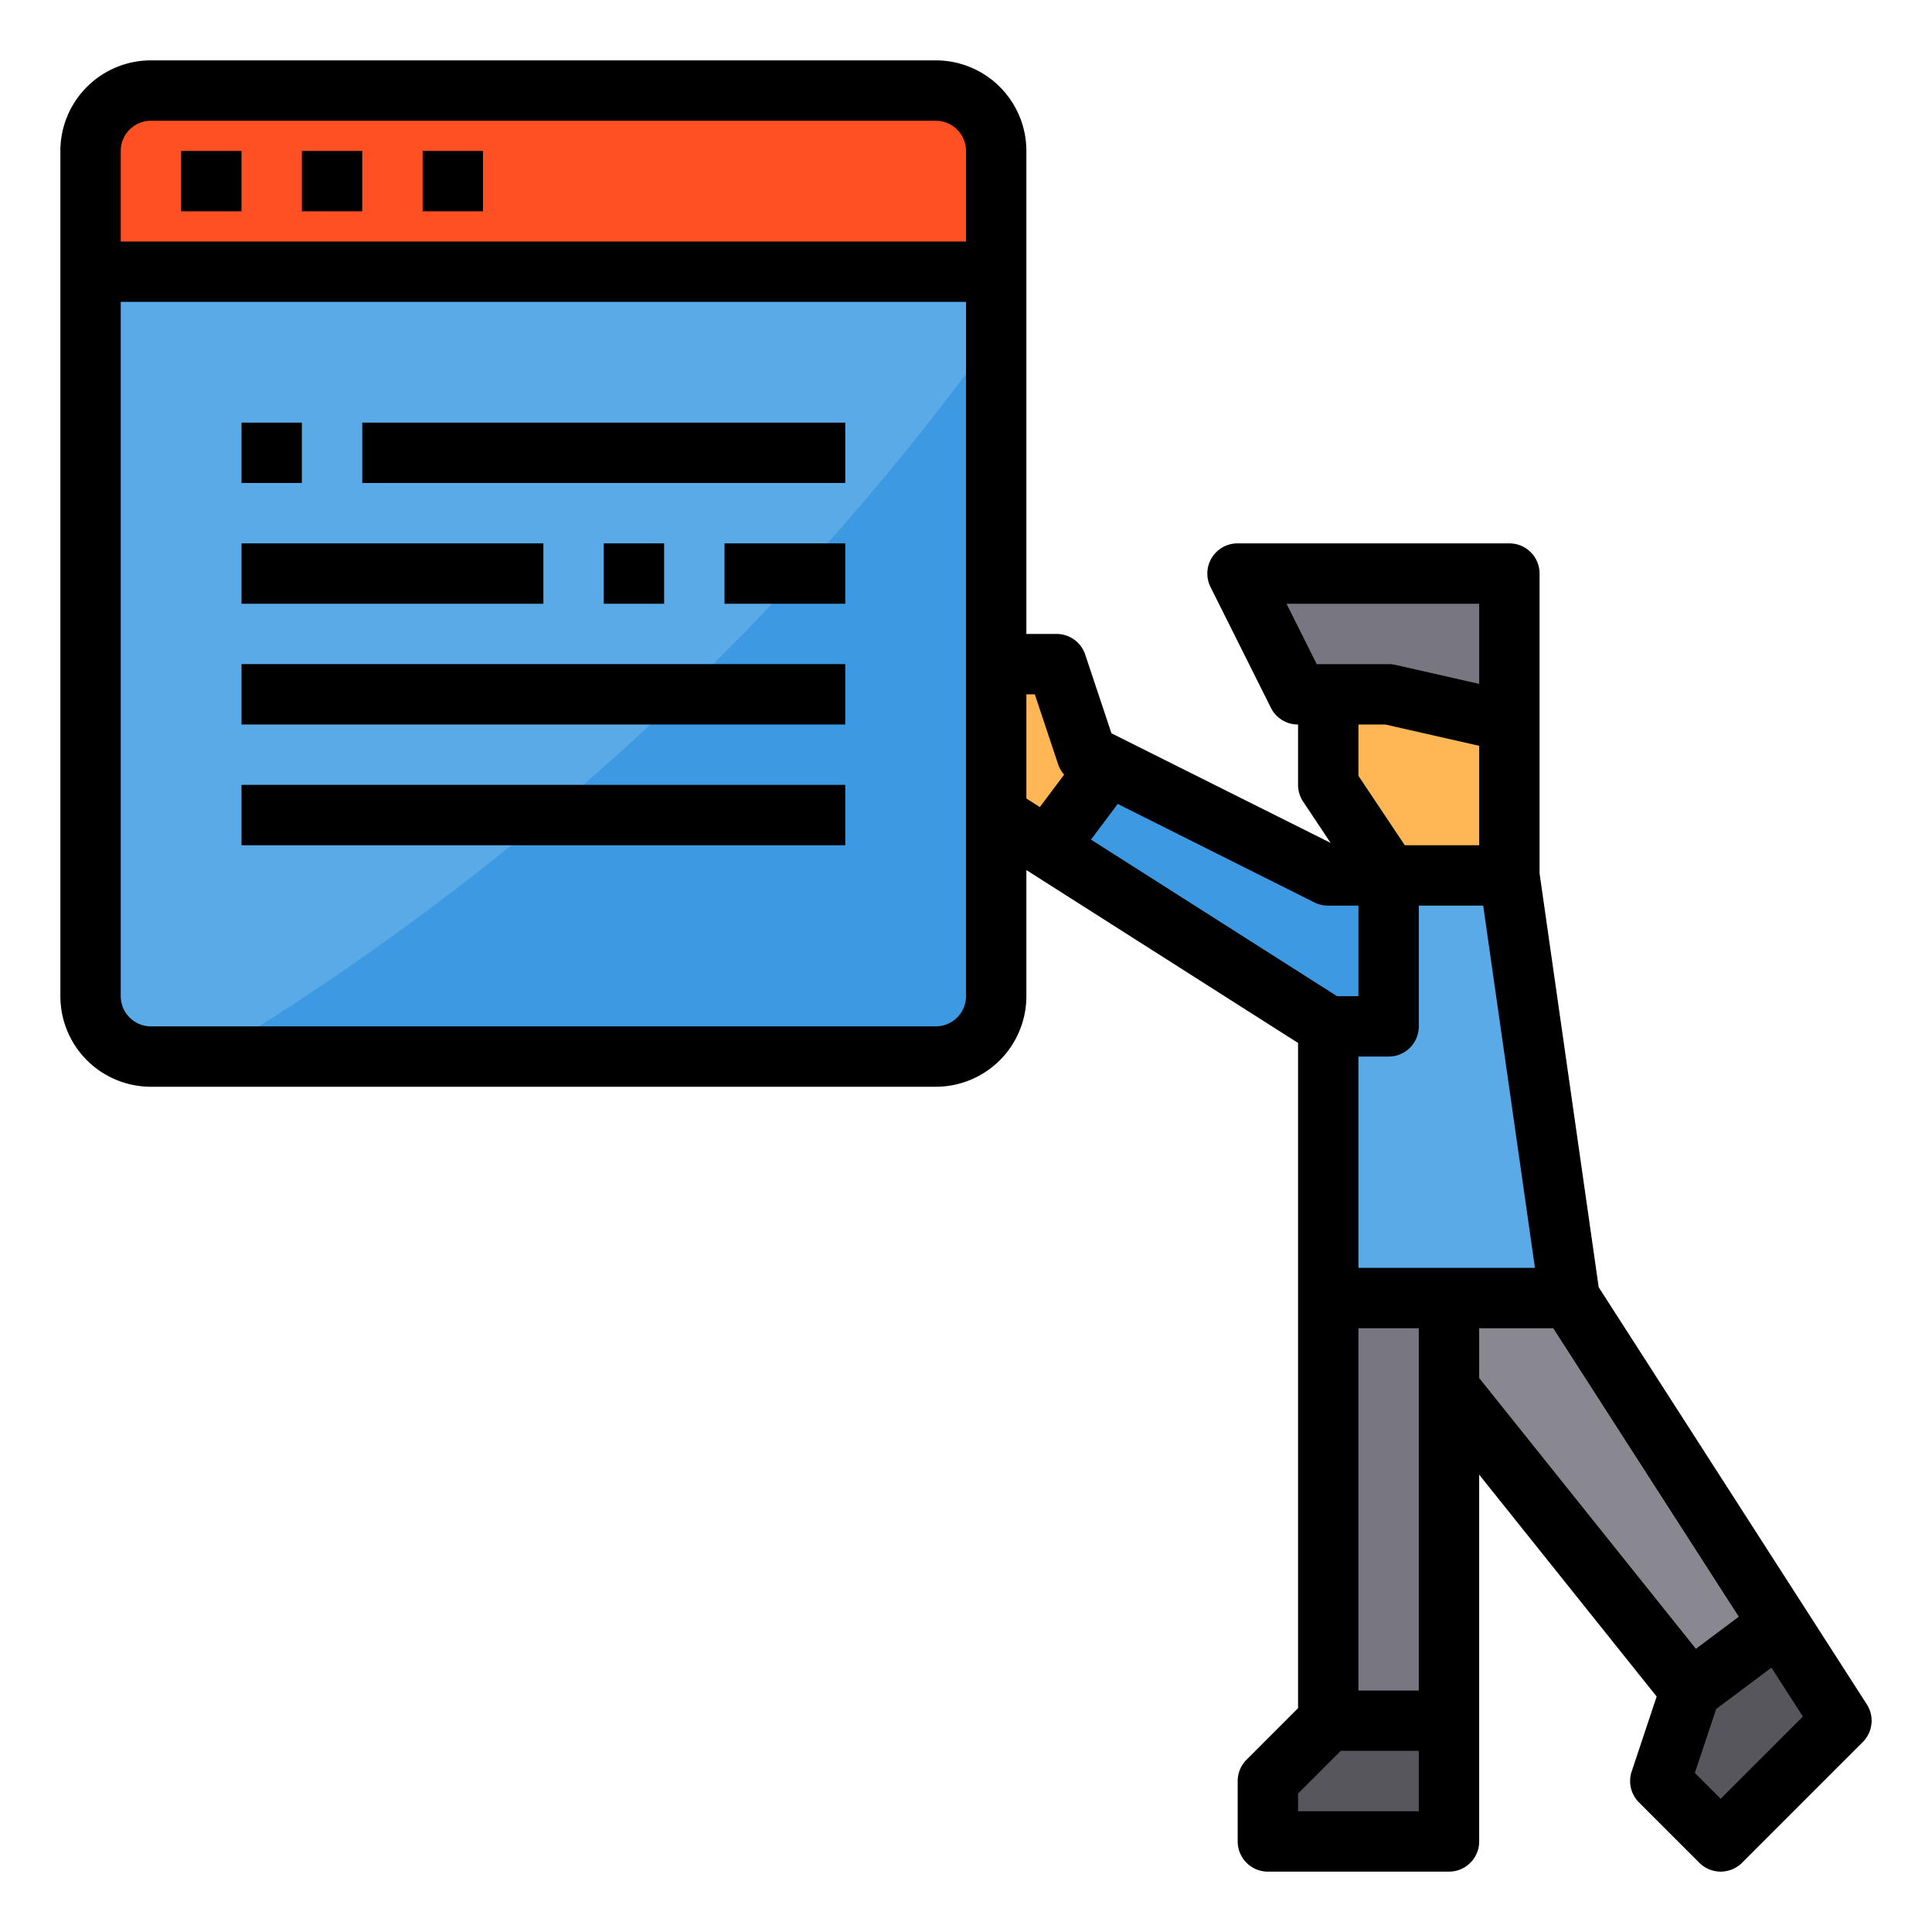 <svg height="512" viewBox="0 0 64 64" width="512" xmlns="http://www.w3.org/2000/svg"><path d="m52 43 6.94 10.8-2.94 2.2-8-10v-3z" fill="#898890"/><path d="m58.94 53.8 2.06 3.2-4 4-2-2 1-3z" fill="#57565c"/><path d="m48 57v4h-6v-2l2-2z" fill="#57565c"/><path d="m48 46v11h-4v-14h4z" fill="#787680"/><path d="m46 29v5h-2l-9.31-5.92 2.04-2.72 7.27 3.64z" fill="#3d9ae2"/><path d="m36 25 .73.36-2.04 2.72-1.69-1.08v-5h2z" fill="#ffb655"/><path d="m50 23.91v5.09h-4l-2-3v-3h2z" fill="#ffb655"/><path d="m50 29 2 14h-4-4v-9h2v-5z" fill="#5aaae7"/><path d="m50 19v4.91l-4-.91h-2-1l-2-4z" fill="#787680"/><path d="m33 9v24a2.006 2.006 0 0 1 -2 2h-26a2.006 2.006 0 0 1 -2-2v-24z" fill="#5aaae7"/><path d="m5 3h26a2.006 2.006 0 0 1 2 2v4h-30v-4a2.006 2.006 0 0 1 2-2z" fill="#ff5023"/><path d="m33 11.03v21.97a2.006 2.006 0 0 1 -2 2h-24.04a88.519 88.519 0 0 0 26.04-23.97z" fill="#3d9ae2"/><path d="m61.841 56.459-8.882-13.817-1.959-13.712v-9.93a1 1 0 0 0 -1-1h-9a1 1 0 0 0 -.9 1.447l2 4a1 1 0 0 0 .9.553v2a1.006 1.006 0 0 0 .168.555l.911 1.367-7.261-3.631-.869-2.607a1 1 0 0 0 -.949-.684h-1v-16a3 3 0 0 0 -3-3h-26a3 3 0 0 0 -3 3v28a3 3 0 0 0 3 3h26a3 3 0 0 0 3-3v-4.178l9 5.727v22.037l-1.707 1.707a1 1 0 0 0 -.293.707v2a1 1 0 0 0 1 1h6a1 1 0 0 0 1-1v-12.149l5.879 7.349-.828 2.484a1 1 0 0 0 .242 1.023l2 2a1 1 0 0 0 1.414 0l4-4a1 1 0 0 0 .134-1.248zm-14.841-.459h-2v-12h2zm-2-14v-7h1a1 1 0 0 0 1-1v-4h2.133l1.714 12zm-2.382-22h6.382v2.655l-2.779-.631a1.1 1.1 0 0 0 -.221-.024h-2.382zm3.27 4 3.112.706v3.294h-2.465l-1.535-2.3v-1.7zm-1.888 6h1v3h-.709l-8.151-5.187.886-1.182 6.527 3.269a1 1 0 0 0 .447.1zm-9.721-7 .772 2.316a1 1 0 0 0 .2.346l-.806 1.074-.445-.285v-3.451zm-29.279-19h26a1 1 0 0 1 1 1v3h-28v-3a1 1 0 0 1 1-1zm27 29a1 1 0 0 1 -1 1h-26a1 1 0 0 1 -1-1v-23h28zm15 27h-4v-.586l1.414-1.414h2.586zm2-14.351v-1.649h2.454l6.146 9.556-1.421 1.063zm8 13.937-.856-.857.706-2.116 1.831-1.37 1.042 1.62z"/><path d="m6 5h2v2h-2z"/><path d="m10 5h2v2h-2z"/><path d="m14 5h2v2h-2z"/><path d="m8 14h2v2h-2z"/><path d="m12 14h16v2h-16z"/><path d="m8 18h10v2h-10z"/><path d="m20 18h2v2h-2z"/><path d="m24 18h4v2h-4z"/><path d="m8 22h20v2h-20z"/><path d="m8 26h20v2h-20z"/></svg>